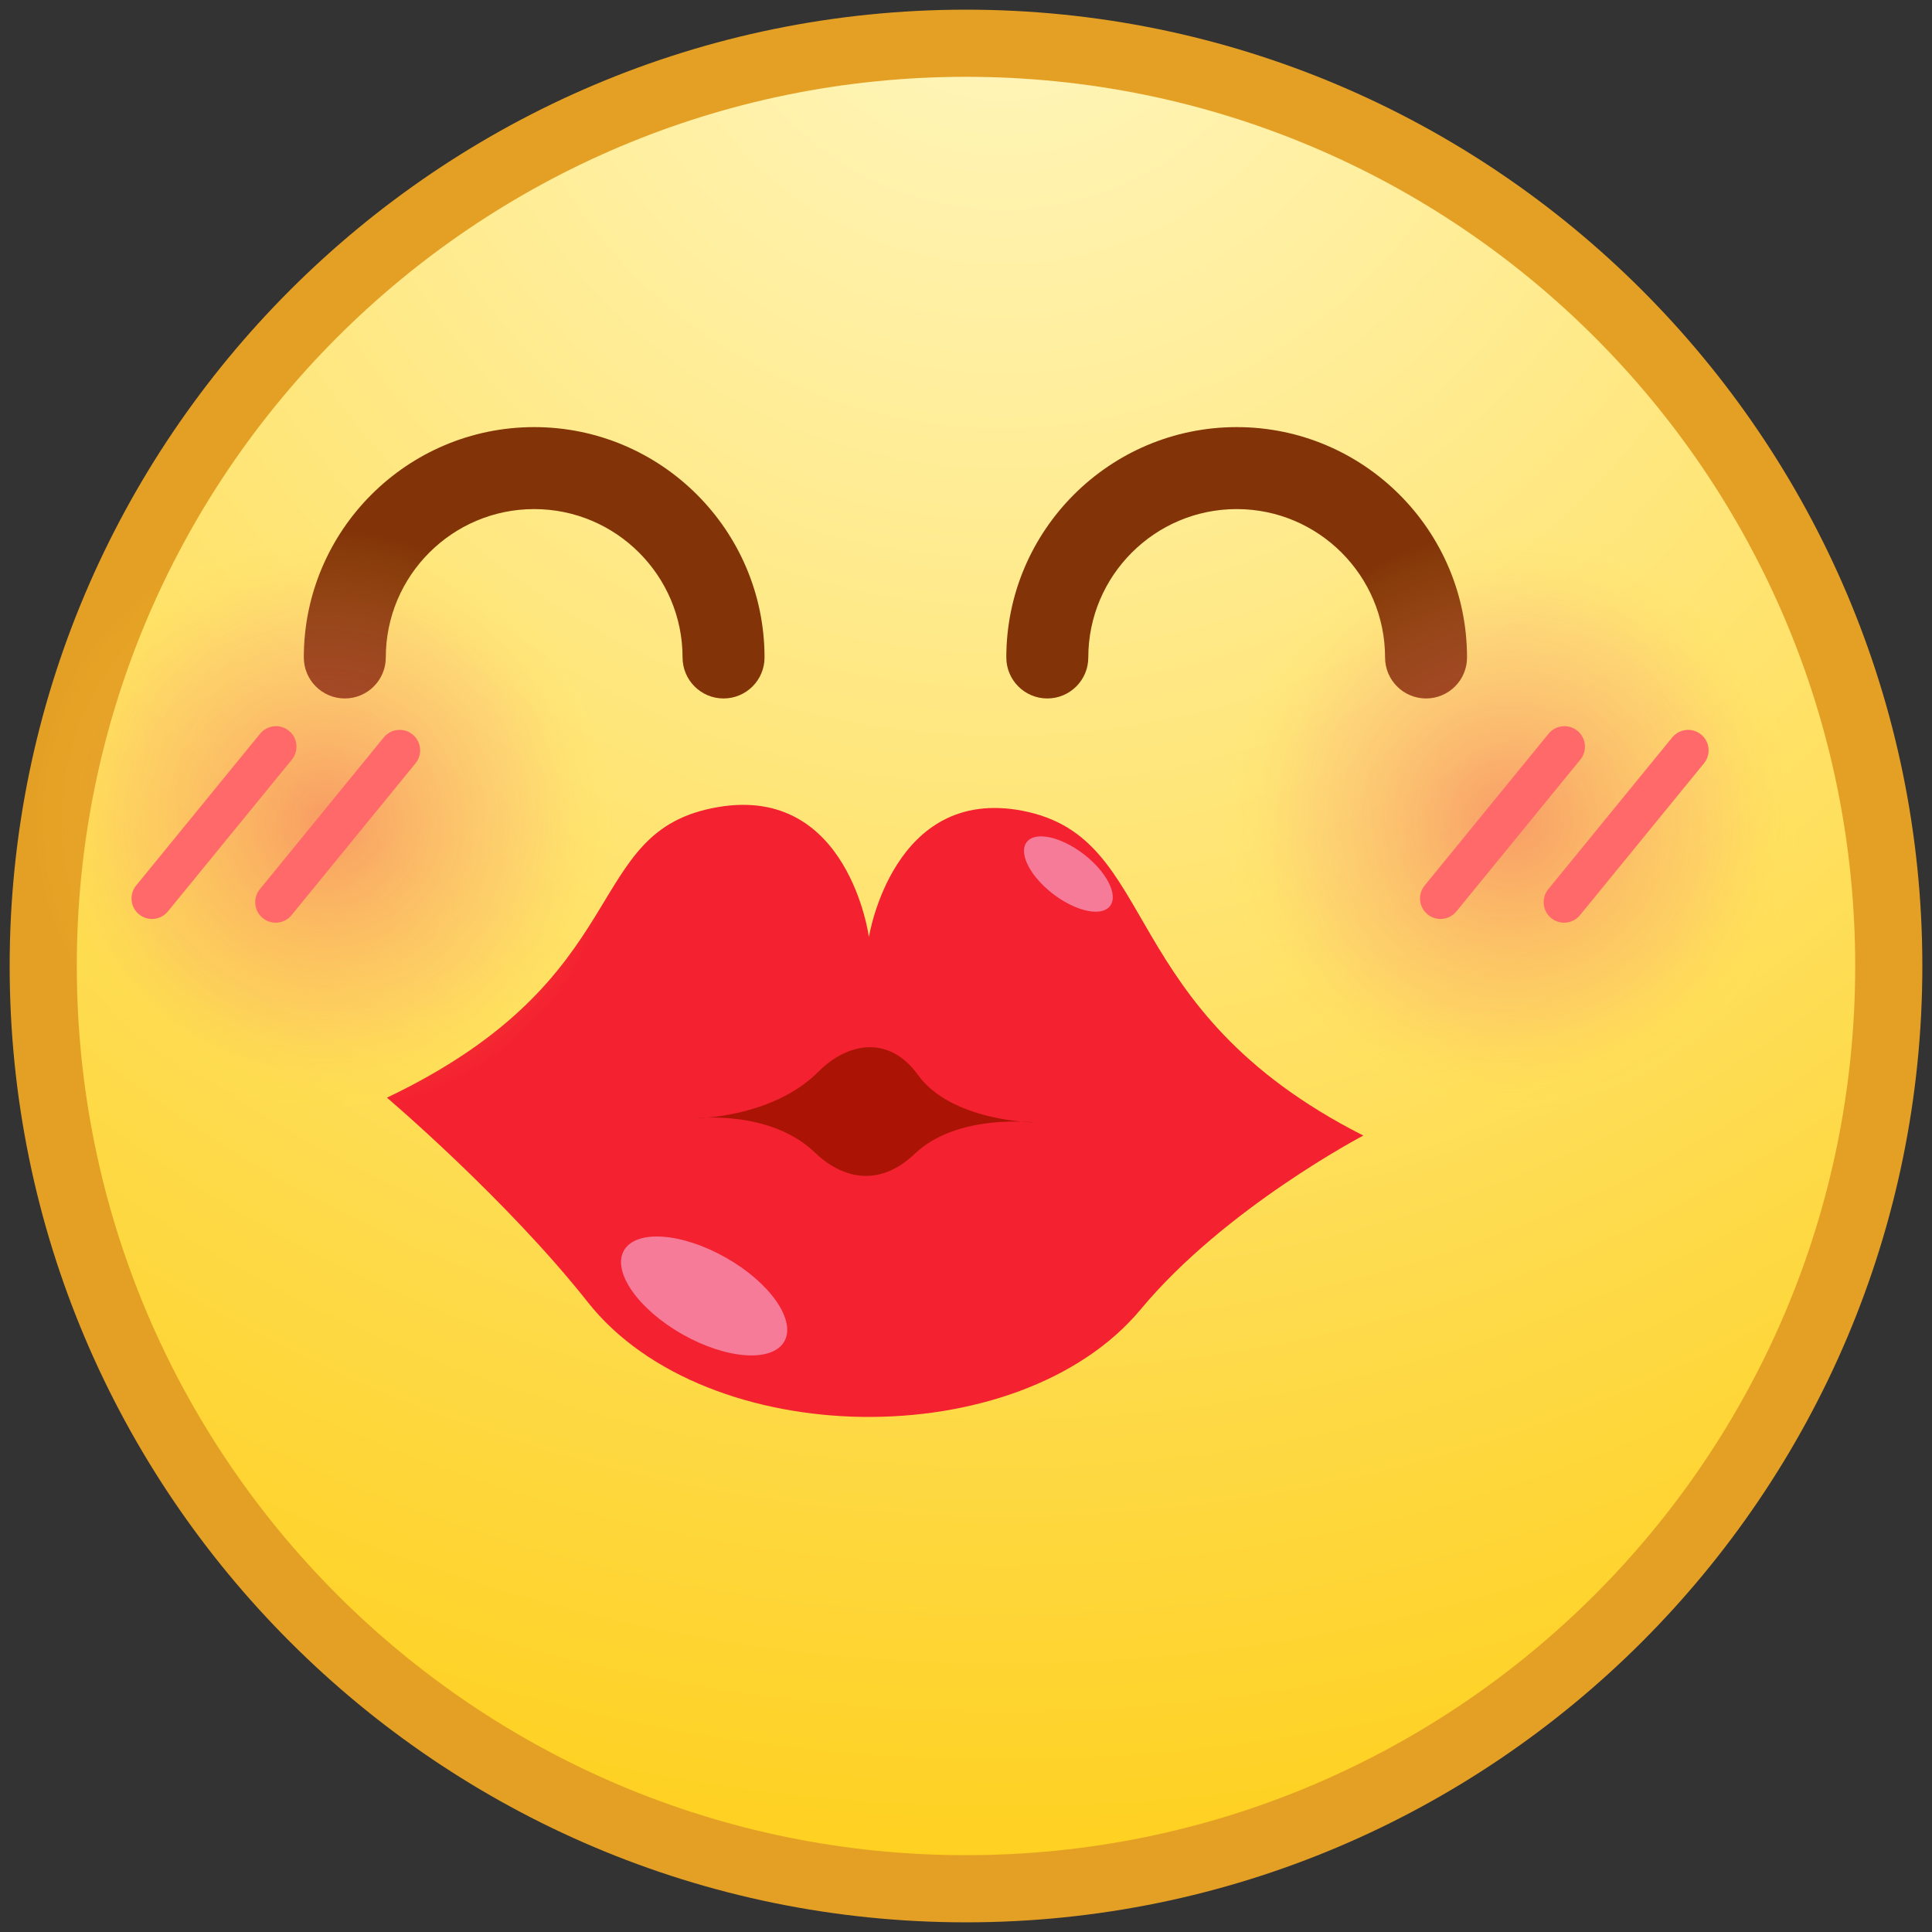 <?xml version="1.0" encoding="utf-8"?>
<!-- Generator: Adobe Illustrator 17.0.0, SVG Export Plug-In . SVG Version: 6.00 Build 0)  -->
<!DOCTYPE svg PUBLIC "-//W3C//DTD SVG 1.1//EN" "http://www.w3.org/Graphics/SVG/1.1/DTD/svg11.dtd">
<svg version="1.1" id="Layer_1" xmlns="http://www.w3.org/2000/svg" xmlns:xlink="http://www.w3.org/1999/xlink" x="0px" y="0px"
	 viewBox="0 0 200 200" enable-background="new 0 0 200 200" xml:space="preserve">
<rect x="0" y="0" width="200" height="200" fill="#333333" stroke="none"/>
<g>
	<g>
		<g>
			<g>
				<path fill="#E4A024" d="M99.998,198.999C45.411,198.999,1,154.588,1,100S45.411,1.001,99.998,1.001
					C154.587,1.001,199,45.412,199,100S154.587,198.999,99.998,198.999z"/>
				<path fill="#E4A024" d="M99.998,197.608c-53.824,0-97.607-43.787-97.607-97.609S46.174,2.392,99.998,2.392
					c53.824,0,97.612,43.787,97.612,97.609S153.821,197.608,99.998,197.608z"/>
				
					<radialGradient id="SVGID_1_" cx="41.441" cy="-9.883" r="207.789" gradientTransform="matrix(0.983 0 0 0.983 63.063 0.359)" gradientUnits="userSpaceOnUse">
					<stop  offset="0" style="stop-color:#FFF7C2"/>
					<stop  offset="0.332" style="stop-color:#FFEB8F"/>
					<stop  offset="1" style="stop-color:#FED01F"/>
				</radialGradient>
				<path fill="url(#SVGID_1_)" d="M192.049,100c0,50.837-41.218,92.048-92.052,92.048
					c-50.834,0-92.047-41.211-92.047-92.048S49.163,7.952,99.998,7.952C150.832,7.952,192.049,49.163,192.049,100z"/>
				<g>
					<defs>
						<path id="SVGID_2_" d="M192.049,100c0,50.837-41.218,92.048-92.052,92.048c-50.834,0-92.047-41.211-92.047-92.048
							S49.163,7.952,99.998,7.952C150.832,7.952,192.049,49.163,192.049,100z"/>
					</defs>
					<clipPath id="SVGID_3_">
						<use xlink:href="#SVGID_2_"  overflow="visible"/>
					</clipPath>
				</g>
			</g>
		</g>
	</g>
	<g>
		<path fill="#F42130" d="M105.87,83.935c-13.45-2.615-15.921,13.073-15.921,13.073S87.874,81.258,74.353,83.544
			c-14.425,2.445-8.015,17.55-34.297,30.086c0,0,12.378,10.513,20.806,21.186
			c12.253,15.496,44.601,15.897,57.237,0.711c8.699-10.468,23.029-17.974,23.029-17.974
			C115.161,104.381,120.282,86.736,105.87,83.935z"/>
		<path fill="#AB1405" d="M72.084,115.762c0,0,7.879-0.045,12.639-4.821c3.003-3.019,7.298-3.838,10.298,0.329
			c3.47,4.821,12.036,4.925,12.036,4.925s-7.941-0.967-12.351,3.236c-3.85,3.672-7.705,2.429-10.366-0.136
			C79.732,114.867,72.084,115.762,72.084,115.762z"/>
		<path opacity="0.5" fill="#F9D7FF" d="M81.195,138.86c-1.254,2.196-5.973,1.865-10.559-0.737
			c-4.58-2.594-7.285-6.481-6.052-8.669c1.249-2.191,5.968-1.865,10.556,0.736
			C79.721,132.785,82.428,136.667,81.195,138.86z"/>
		<path opacity="0.5" fill="#F9D7FF" d="M114.911,93.788c-0.874,1.146-3.513,0.577-5.897-1.245
			c-2.384-1.83-3.606-4.231-2.726-5.371c0.874-1.142,3.51-0.581,5.897,1.249
			C114.558,90.245,115.788,92.649,114.911,93.788z"/>
	</g>
	<g>
		<g>
			<g>
				<path fill="#823308" d="M74.902,72.304c-2.342,0-4.243-1.899-4.243-4.243c0-8.47-6.892-15.361-15.361-15.361
					s-15.361,6.891-15.361,15.361c0,2.344-1.9,4.243-4.243,4.243s-4.243-1.899-4.243-4.243
					c0-13.15,10.698-23.847,23.847-23.847s23.847,10.697,23.847,23.847C79.145,70.405,77.245,72.304,74.902,72.304z"/>
			</g>
		</g>
		<g>
			<g>
				<path fill="#823308" d="M147.625,72.304c-2.342,0-4.243-1.899-4.243-4.243c0-8.47-6.889-15.361-15.358-15.361
					c-8.472,0-15.364,6.891-15.364,15.361c0,2.344-1.901,4.243-4.243,4.243c-2.342,0-4.243-1.899-4.243-4.243
					c0-13.15,10.698-23.847,23.849-23.847c13.148,0,23.844,10.697,23.844,23.847
					C151.867,70.405,149.967,72.304,147.625,72.304z"/>
			</g>
		</g>
	</g>
	<g>
		<g>
			
				<radialGradient id="SVGID_4_" cx="-29.842" cy="86.031" r="31.26" gradientTransform="matrix(0.983 0 0 0.983 63.063 0.359)" gradientUnits="userSpaceOnUse">
				<stop  offset="0" style="stop-color:#F15860;stop-opacity:0.5"/>
				<stop  offset="0.165" style="stop-color:#F26262;stop-opacity:0.425"/>
				<stop  offset="0.439" style="stop-color:#F57B68;stop-opacity:0.299"/>
				<stop  offset="0.656" style="stop-color:#F7946D;stop-opacity:0.2"/>
				<stop  offset="0.713" style="stop-color:#F89E67;stop-opacity:0.165"/>
				<stop  offset="0.811" style="stop-color:#FAB955;stop-opacity:0.105"/>
				<stop  offset="0.937" style="stop-color:#FEE53A;stop-opacity:0.029"/>
				<stop  offset="0.984" style="stop-color:#FFF72E;stop-opacity:0"/>
			</radialGradient>
			<path fill="url(#SVGID_4_)" d="M64.457,84.918c0,16.972-13.755,30.728-30.73,30.728
				c-16.961,0-30.724-13.756-30.724-30.728c0-16.969,13.763-30.724,30.724-30.724
				C50.702,54.194,64.457,67.948,64.457,84.918z"/>
			
				<radialGradient id="SVGID_5_" cx="94.935" cy="86.031" r="31.26" gradientTransform="matrix(0.983 0 0 0.983 63.063 0.359)" gradientUnits="userSpaceOnUse">
				<stop  offset="0" style="stop-color:#F15860;stop-opacity:0.5"/>
				<stop  offset="0.165" style="stop-color:#F26262;stop-opacity:0.425"/>
				<stop  offset="0.439" style="stop-color:#F57B68;stop-opacity:0.299"/>
				<stop  offset="0.656" style="stop-color:#F7946D;stop-opacity:0.2"/>
				<stop  offset="0.713" style="stop-color:#F89E67;stop-opacity:0.165"/>
				<stop  offset="0.811" style="stop-color:#FAB955;stop-opacity:0.105"/>
				<stop  offset="0.937" style="stop-color:#FEE53A;stop-opacity:0.029"/>
				<stop  offset="0.984" style="stop-color:#FFF72E;stop-opacity:0"/>
			</radialGradient>
			<circle fill="url(#SVGID_5_)" cx="156.376" cy="84.918" r="30.727"/>
		</g>
		<g>
			<g>
				<path fill="#FF6969" d="M15.737,95.132c-0.472,0-0.948-0.156-1.343-0.478c-0.906-0.742-1.041-2.077-0.301-2.986
					l12.834-15.716c0.743-0.907,2.077-1.04,2.986-0.301c0.906,0.742,1.041,2.077,0.301,2.986l-12.834,15.716
					C16.96,94.865,16.35,95.132,15.737,95.132z"/>
			</g>
			<g>
				<path fill="#FF6969" d="M28.54,95.515c-0.472,0-0.948-0.156-1.343-0.478c-0.906-0.742-1.041-2.077-0.301-2.985
					l12.831-15.716c0.743-0.909,2.077-1.041,2.986-0.302c0.906,0.742,1.041,2.077,0.301,2.985l-12.831,15.716
					C29.764,95.249,29.153,95.515,28.54,95.515z"/>
			</g>
		</g>
		<g>
			<g>
				<path fill="#FF6969" d="M149.122,95.132c-0.472,0-0.947-0.156-1.343-0.478c-0.906-0.742-1.041-2.077-0.301-2.985
					l12.831-15.716c0.743-0.909,2.077-1.041,2.986-0.302c0.906,0.742,1.041,2.077,0.301,2.985l-12.831,15.716
					C150.345,94.865,149.735,95.132,149.122,95.132z"/>
			</g>
			<g>
				<path fill="#FF6969" d="M161.919,95.515c-0.472,0-0.948-0.156-1.343-0.478c-0.906-0.742-1.041-2.077-0.301-2.986
					l12.834-15.716c0.743-0.906,2.08-1.04,2.986-0.301c0.906,0.742,1.041,2.077,0.301,2.986l-12.834,15.716
					C163.143,95.249,162.532,95.515,161.919,95.515z"/>
			</g>
		</g>
	</g>
</g>
</svg>

